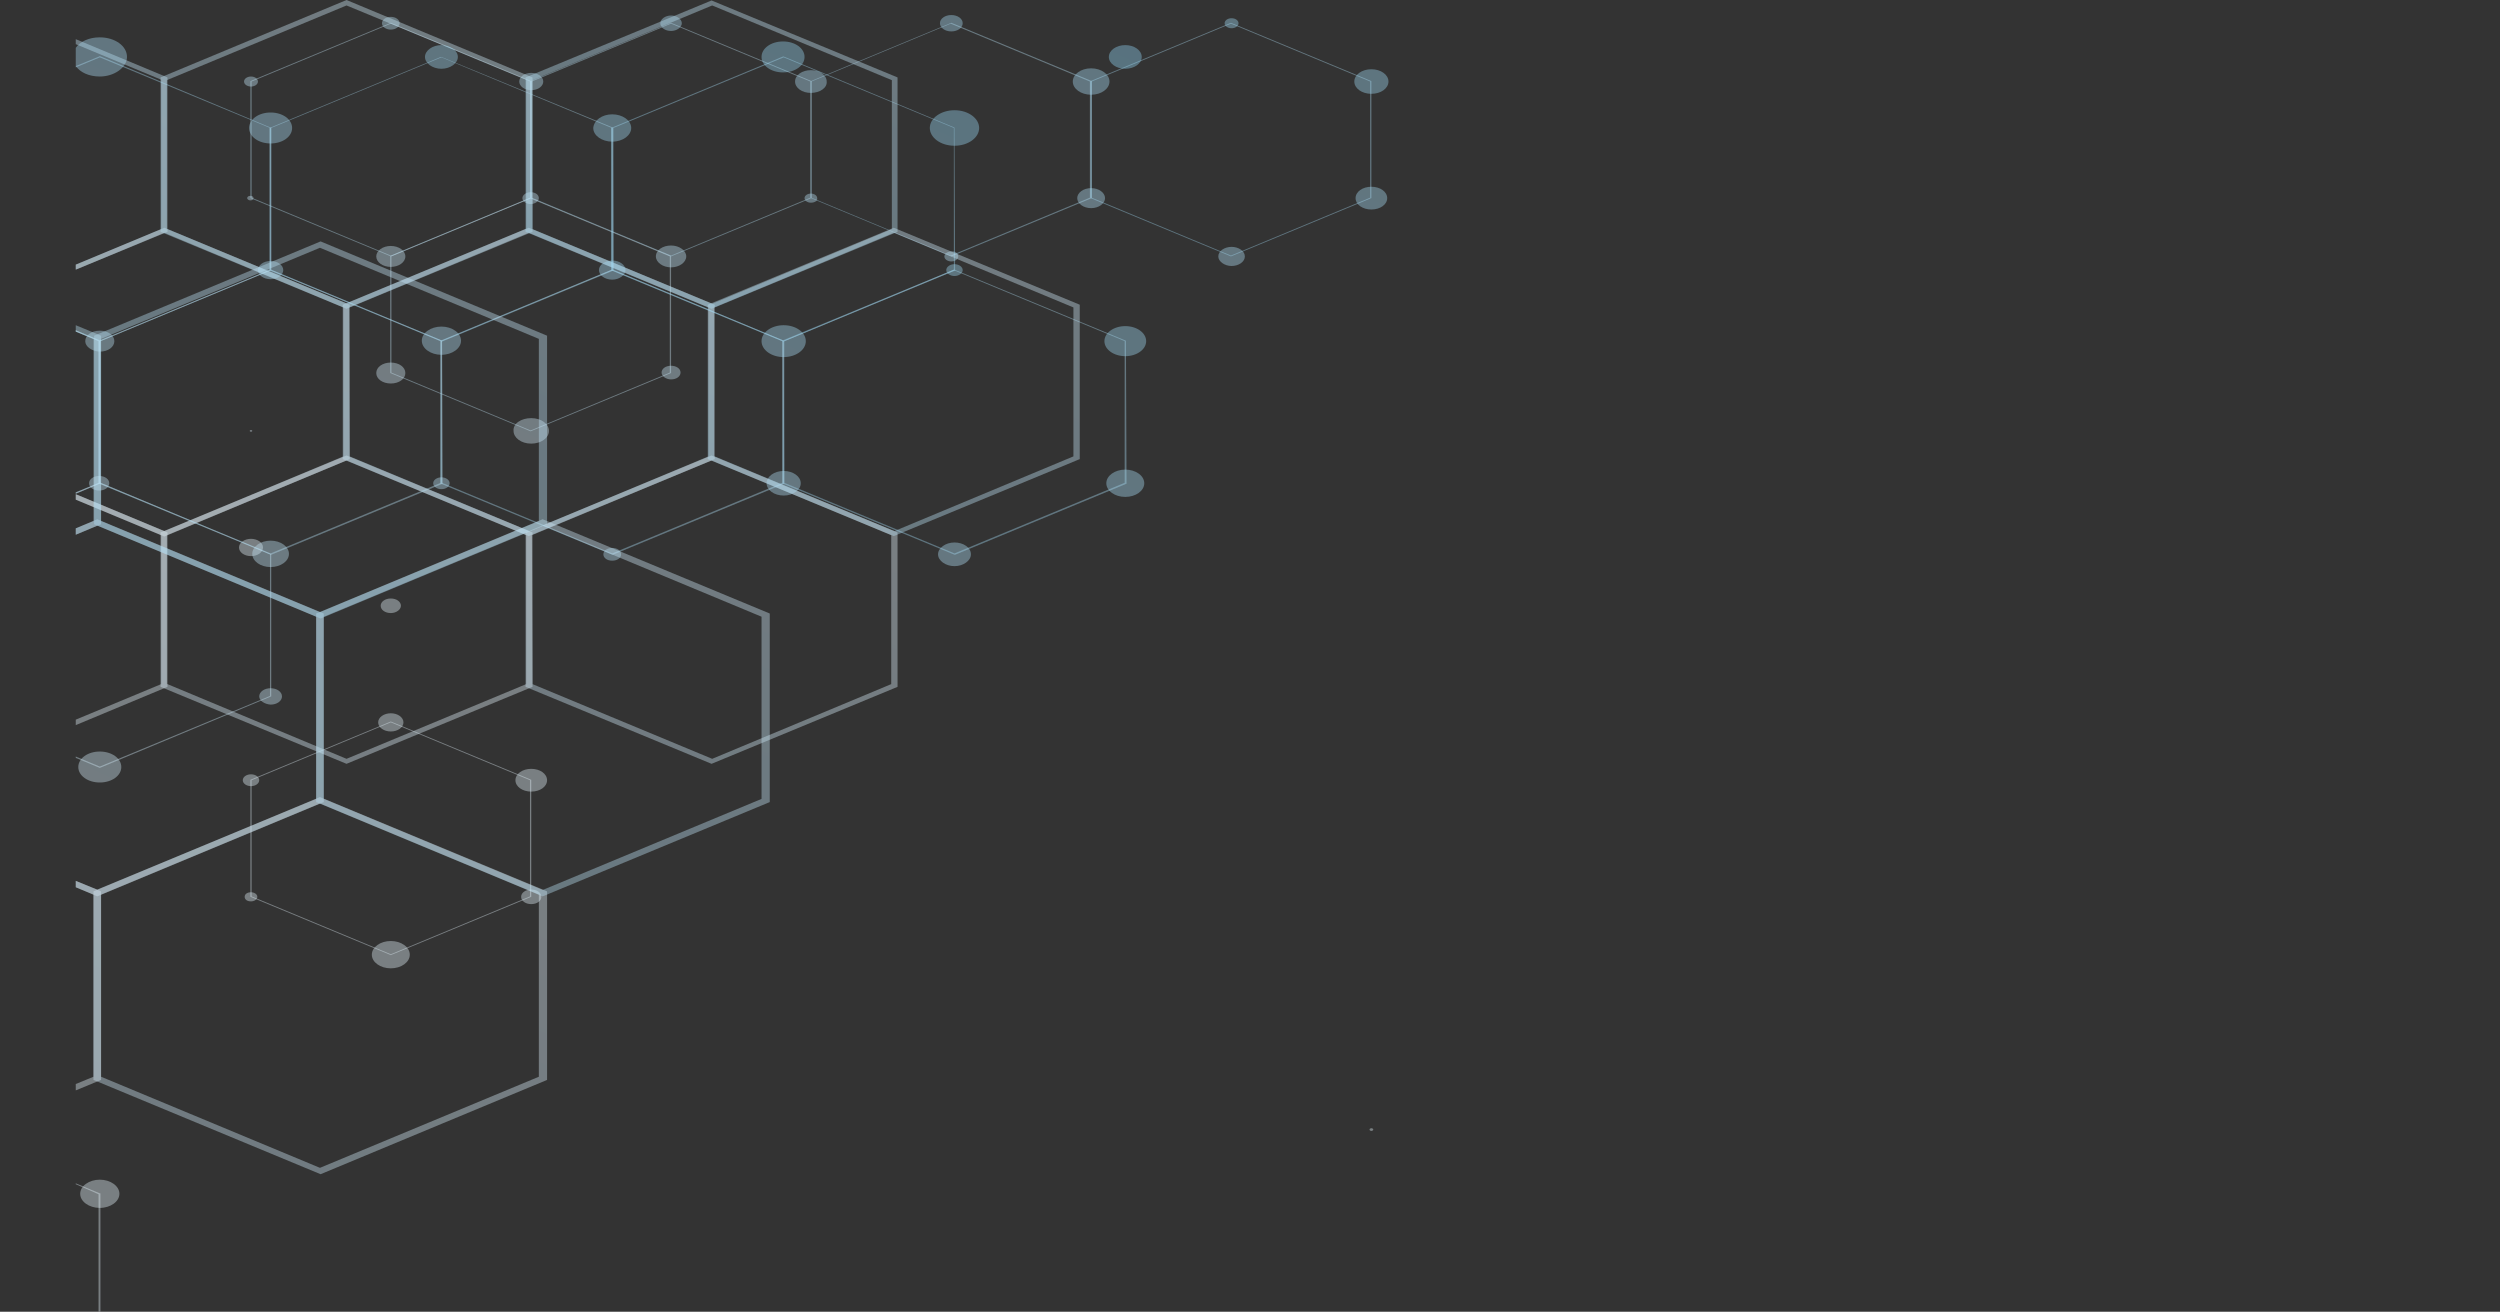 <svg width="1437" height="754" viewBox="0 0 1437 754" fill="none" xmlns="http://www.w3.org/2000/svg">
<rect x="0" y="0" width="1437" height="754" fill="#333333" stroke="none"/>
<g clip-path="url(#clip0_1_1876)">
<g opacity="0.4">
<path d="M305.364 448.211V515.495L224.636 549.006L143.909 515.495V448.211L224.636 414.7L305.364 448.211ZM144.636 515.234L224.636 548.483L304.636 515.234V448.473L224.636 415.224L144.636 448.473V515.234Z" fill="url(#paint0_linear_1_1876)"/>
</g>
<g opacity="0.4">
<path d="M385.727 147.135V214.419L305 247.93L224.272 214.419V147.135L305 113.624L385.727 147.135ZM225 214.157L305 247.407L385 214.157V147.397L305 114.148L225 147.397V214.157Z" fill="url(#paint1_linear_1_1876)"/>
</g>
<g opacity="0.4">
<path d="M305.364 46.601V113.885L224.636 147.396L143.909 113.885V46.601L224.636 13.09L305.364 46.601ZM144.636 113.623L224.636 146.872L304.636 113.623V46.863L224.636 13.614L144.636 46.863V113.623Z" fill="url(#paint2_linear_1_1876)"/>
</g>
<g opacity="0.4">
<path d="M466.455 46.601V113.885L385.727 147.396L305 113.885V46.601L385.727 13.09L466.455 46.601ZM305.727 113.623L385.727 146.872L465.727 113.623V46.863L385.727 13.614L305.727 46.863V113.623Z" fill="url(#paint3_linear_1_1876)"/>
</g>
<g opacity="0.4">
<path d="M627.545 46.601V113.885L546.818 147.396L466.091 113.885V46.601L546.818 13.09L627.545 46.601ZM466.454 113.623L546.454 146.872L626.454 113.623V46.863L546.454 13.614L466.454 46.863V113.623Z" fill="url(#paint4_linear_1_1876)"/>
</g>
<g opacity="0.4">
<path d="M788.273 46.601V113.885L707.546 147.396L626.818 113.885V46.601L707.546 13.09L788.273 46.601ZM627.546 113.623L707.546 146.872L787.546 113.623V46.863L707.546 13.614L627.546 46.863V113.623Z" fill="url(#paint5_linear_1_1876)"/>
</g>
<g opacity="0.4">
<path d="M43.546 416.794V413.652L92.637 393.232V307.621L43.546 287.2V284.059L96.273 306.05V394.802L43.546 416.794Z" fill="url(#paint6_linear_1_1876)"/>
</g>
<g opacity="0.4">
<path d="M306.091 306.051V394.803L199.182 439.048L92.272 394.803V306.051L199.182 261.806L306.091 306.051ZM96.272 393.232L199.182 436.168L302.454 393.232V307.622L199.182 264.686L95.909 307.622V393.232H96.272Z" fill="url(#paint7_linear_1_1876)"/>
</g>
<g opacity="0.4">
<path d="M515.909 306.051V394.803L409 439.048L302.091 394.803V306.051L409 261.806L515.909 306.051ZM306.091 393.232L409.364 436.168L512.273 393.232V307.622L409 264.686L305.727 307.622L306.091 393.232Z" fill="url(#paint8_linear_1_1876)"/>
</g>
<g opacity="0.4">
<path d="M94.455 308.407L43.546 287.2V284.059L94.455 305.265L197.364 262.329V176.718L94.455 133.782L43.546 154.988V152.109L94.455 130.902L201 175.147V263.9L94.455 308.407Z" fill="url(#paint9_linear_1_1876)"/>
</g>
<g opacity="0.4">
<path d="M410.818 175.147V263.9L303.909 308.145L197 263.9V175.147L303.909 130.902L410.818 175.147ZM201 262.329L304.273 305.265L407.182 262.329V176.718L303.909 133.782L200.636 176.718L201 262.329Z" fill="url(#paint10_linear_1_1876)"/>
</g>
<g opacity="0.4">
<path d="M620.637 175.147V263.9L513.727 308.145L406.818 263.9V175.147L513.727 130.902L620.637 175.147ZM410.818 262.329L514.091 305.265L617 262.329V176.718L513.727 133.782L410.455 176.718V262.329H410.818Z" fill="url(#paint11_linear_1_1876)"/>
</g>
<g opacity="0.4">
<path d="M43.546 154.989V152.109L92.637 131.689V45.816L43.546 25.395V22.516L96.273 44.507V133.259L43.546 154.989Z" fill="url(#paint12_linear_1_1876)"/>
</g>
<g opacity="0.4">
<path d="M306.091 44.507V133.259L199.182 177.504L92.272 133.259V44.507L199.182 0L306.091 44.507ZM96.272 131.688L199.182 174.363L302.454 131.426V45.816L199.182 3.142L95.909 46.078V131.688H96.272Z" fill="url(#paint13_linear_1_1876)"/>
</g>
<g opacity="0.4">
<path d="M515.909 44.507V133.259L409 177.504L302.091 133.259V44.507L409 0.262L515.909 44.507ZM306.091 131.688L409.364 174.624L512.636 131.688V46.078L409.364 3.142L306.091 46.078V131.688Z" fill="url(#paint14_linear_1_1876)"/>
</g>
<path opacity="0.4" d="M305.364 511.307C308.637 511.307 311.182 513.139 311.182 515.496C311.182 517.852 308.637 519.684 305.364 519.684C302.091 519.684 299.546 517.852 299.546 515.496C299.546 513.139 302.091 511.307 305.364 511.307Z" fill="url(#paint15_linear_1_1876)"/>
<path opacity="0.4" d="M788.273 648.492C788.636 648.492 789.363 648.754 789.363 649.278C789.363 649.539 789 650.063 788.273 650.063C787.909 650.063 787.182 649.801 787.182 649.278C787.182 648.754 787.909 648.492 788.273 648.492Z" fill="url(#paint16_linear_1_1876)"/>
<path opacity="0.4" d="M224.636 420.46C220.636 420.46 217.363 418.103 217.363 415.223C217.363 412.344 220.636 409.987 224.636 409.987C228.636 409.987 231.909 412.344 231.909 415.223C231.909 418.103 228.636 420.46 224.636 420.46Z" fill="url(#paint17_linear_1_1876)"/>
<path opacity="0.4" d="M144.273 451.876C146.884 451.876 149 450.353 149 448.473C149 446.593 146.884 445.069 144.273 445.069C141.662 445.069 139.546 446.593 139.546 448.473C139.546 450.353 141.662 451.876 144.273 451.876Z" fill="url(#paint18_linear_1_1876)"/>
<path opacity="0.4" d="M144.273 512.877C146.091 512.877 147.909 513.924 147.909 515.495C147.909 516.804 146.455 518.113 144.273 518.113C142.091 518.113 140.637 517.066 140.637 515.495C140.637 513.924 142.091 512.877 144.273 512.877Z" fill="url(#paint19_linear_1_1876)"/>
<path opacity="0.4" d="M224.637 556.599C230.662 556.599 235.546 553.083 235.546 548.745C235.546 544.407 230.662 540.891 224.637 540.891C218.612 540.891 213.728 544.407 213.728 548.745C213.728 553.083 218.612 556.599 224.637 556.599Z" fill="url(#paint20_linear_1_1876)"/>
<path opacity="0.4" d="M305.363 441.928C310.454 441.928 314.454 444.808 314.454 448.473C314.454 452.138 310.454 455.018 305.363 455.018C300.272 455.018 296.272 452.138 296.272 448.473C296.272 444.808 300.272 441.928 305.363 441.928Z" fill="url(#paint21_linear_1_1876)"/>
<path opacity="0.4" d="M224.636 220.441C219.909 220.441 216.272 217.822 216.272 214.419C216.272 211.016 219.909 208.397 224.636 208.397C229.363 208.397 233 211.016 233 214.419C233 217.822 229.363 220.441 224.636 220.441Z" fill="url(#paint22_linear_1_1876)"/>
<path opacity="0.4" d="M144.273 248.192C144.674 248.192 144.999 247.957 144.999 247.668C144.999 247.379 144.674 247.145 144.273 247.145C143.871 247.145 143.546 247.379 143.546 247.668C143.546 247.957 143.871 248.192 144.273 248.192Z" fill="url(#paint23_linear_1_1876)"/>
<path opacity="0.4" d="M144.272 319.664C148.088 319.664 151.181 317.437 151.181 314.69C151.181 311.943 148.088 309.716 144.272 309.716C140.457 309.716 137.363 311.943 137.363 314.69C137.363 317.437 140.457 319.664 144.272 319.664Z" fill="url(#paint24_linear_1_1876)"/>
<path opacity="0.4" d="M224.637 352.391C221.364 352.391 218.818 350.558 218.818 348.202C218.818 345.845 221.364 344.013 224.637 344.013C227.909 344.013 230.455 345.845 230.455 348.202C230.455 350.296 227.909 352.391 224.637 352.391Z" fill="url(#paint25_linear_1_1876)"/>
<path opacity="0.4" d="M380.272 214.157C380.272 212.062 382.454 210.229 385.727 210.229C388.636 210.229 391.182 211.8 391.182 214.157C391.182 216.251 389 218.084 385.727 218.084C382.818 218.084 380.272 216.251 380.272 214.157Z" fill="url(#paint26_linear_1_1876)"/>
<path opacity="0.4" d="M305.364 240.338C311.182 240.338 315.545 243.741 315.545 247.668C315.545 251.857 310.818 254.999 305.364 254.999C299.545 254.999 295.182 251.596 295.182 247.668C294.818 243.48 299.545 240.338 305.364 240.338Z" fill="url(#paint27_linear_1_1876)"/>
<path opacity="0.4" d="M385.727 141.113C390.455 141.113 394.455 143.993 394.455 147.397C394.455 150.8 390.455 153.68 385.727 153.68C381 153.68 377 150.8 377 147.397C377 143.731 381 141.113 385.727 141.113Z" fill="url(#paint28_linear_1_1876)"/>
<path opacity="0.4" d="M550.818 147.397C550.818 148.967 549 150.276 546.818 150.276C544.637 150.276 542.818 148.967 542.818 147.397C542.818 145.826 544.637 144.517 546.818 144.517C549 144.255 550.818 145.564 550.818 147.397Z" fill="url(#paint29_linear_1_1876)"/>
<path opacity="0.4" d="M627.182 108.126C631.545 108.126 635.182 110.744 635.182 113.886C635.182 117.027 631.545 119.645 627.182 119.645C622.818 119.645 619.182 117.027 619.182 113.886C619.182 110.744 622.818 108.126 627.182 108.126Z" fill="url(#paint30_linear_1_1876)"/>
<path opacity="0.4" d="M715.545 147.396C715.545 150.538 711.909 152.894 707.909 152.894C703.909 152.894 700.272 150.276 700.272 147.396C700.272 144.255 703.909 141.898 707.909 141.898C711.909 141.898 715.545 144.255 715.545 147.396Z" fill="url(#paint31_linear_1_1876)"/>
<path opacity="0.4" d="M788.273 107.34C793.363 107.34 797.363 110.22 797.363 113.885C797.363 117.55 793.363 120.43 788.273 120.43C783.182 120.43 779.182 117.55 779.182 113.885C779.182 110.22 783.182 107.34 788.273 107.34Z" fill="url(#paint32_linear_1_1876)"/>
<path opacity="0.4" d="M224.637 17.017C227.448 17.017 229.728 15.376 229.728 13.352C229.728 11.328 227.448 9.687 224.637 9.687C221.825 9.687 219.546 11.328 219.546 13.352C219.546 15.376 221.825 17.017 224.637 17.017Z" fill="url(#paint33_linear_1_1876)"/>
<path opacity="0.4" d="M144.272 49.743C146.482 49.743 148.272 48.454 148.272 46.863C148.272 45.273 146.482 43.983 144.272 43.983C142.063 43.983 140.272 45.273 140.272 46.863C140.272 48.454 142.063 49.743 144.272 49.743Z" fill="url(#paint34_linear_1_1876)"/>
<path opacity="0.4" d="M142.091 113.885C142.091 113.1 142.818 112.576 143.909 112.576C145 112.576 145.727 113.1 145.727 113.885C145.727 114.671 145 115.194 143.909 115.194C143.182 115.194 142.091 114.671 142.091 113.885Z" fill="url(#paint35_linear_1_1876)"/>
<path opacity="0.4" d="M224.636 153.418C229.255 153.418 233 150.722 233 147.397C233 144.071 229.255 141.375 224.636 141.375C220.017 141.375 216.272 144.071 216.272 147.397C216.272 150.722 220.017 153.418 224.636 153.418Z" fill="url(#paint36_linear_1_1876)"/>
<path opacity="0.4" d="M298.454 46.863C298.454 44.245 301.363 41.889 305.363 41.889C309 41.889 312.272 43.983 312.272 46.863C312.272 49.481 309.363 51.837 305.363 51.837C301.363 51.837 298.454 49.481 298.454 46.863Z" fill="url(#paint37_linear_1_1876)"/>
<path opacity="0.4" d="M309.727 113.886C309.727 115.719 307.545 117.289 305 117.289C302.454 117.289 300.272 115.719 300.272 113.886C300.272 112.053 302.454 110.482 305 110.482C307.909 110.482 309.727 112.053 309.727 113.886Z" fill="url(#paint38_linear_1_1876)"/>
<path opacity="0.4" d="M466.09 116.504C463.909 116.504 462.454 115.195 462.454 113.886C462.454 112.315 464.272 111.268 466.09 111.268C468.272 111.268 469.727 112.577 469.727 113.886C470.09 115.456 468.272 116.504 466.09 116.504Z" fill="url(#paint39_linear_1_1876)"/>
<path opacity="0.4" d="M540.272 13.352C540.272 10.734 543.182 8.64 546.818 8.64C550.454 8.64 553.363 10.734 553.363 13.352C553.363 15.97 550.454 18.065 546.818 18.065C543.182 18.065 540.272 15.97 540.272 13.352Z" fill="url(#paint40_linear_1_1876)"/>
<path opacity="0.4" d="M466.091 53.409C461 53.409 457 50.529 457 46.864C457 43.198 461 40.318 466.091 40.318C471.182 40.318 475.182 43.198 475.182 46.864C475.545 50.529 471.182 53.409 466.091 53.409Z" fill="url(#paint41_linear_1_1876)"/>
<path opacity="0.4" d="M788.272 39.795C793.727 39.795 798.09 42.937 798.09 46.864C798.09 50.791 793.727 53.932 788.272 53.932C782.818 53.932 778.454 50.791 778.454 46.864C778.454 42.937 782.818 39.795 788.272 39.795Z" fill="url(#paint42_linear_1_1876)"/>
<path opacity="0.4" d="M379.546 13.352C379.546 10.996 382.455 8.901 385.728 8.901C389 8.901 391.91 10.996 391.91 13.352C391.91 15.708 389 17.803 385.728 17.803C382.455 17.803 379.546 15.97 379.546 13.352Z" fill="url(#paint43_linear_1_1876)"/>
<path opacity="0.4" d="M627.182 54.455C633.006 54.455 637.728 51.056 637.728 46.863C637.728 42.67 633.006 39.27 627.182 39.27C621.358 39.27 616.637 42.67 616.637 46.863C616.637 51.056 621.358 54.455 627.182 54.455Z" fill="url(#paint44_linear_1_1876)"/>
<path opacity="0.4" d="M707.909 16.232C710.118 16.232 711.909 14.943 711.909 13.352C711.909 11.762 710.118 10.473 707.909 10.473C705.7 10.473 703.909 11.762 703.909 13.352C703.909 14.943 705.7 16.232 707.909 16.232Z" fill="url(#paint45_linear_1_1876)"/>
<g opacity="0.4">
<path d="M56.637 757.142V686.454L43.546 680.695V680.171L57.364 685.931H57.728V757.142H56.637Z" fill="url(#paint46_linear_1_1876)"/>
</g>
<g opacity="0.4">
<path d="M57.364 441.404L43.546 435.644V434.859L57.364 440.619L155.182 400.039V318.617L57.364 278.037L43.546 283.797V283.012L57 277.514L57.364 277.252L155.546 318.355H155.91V400.301L57.364 441.404Z" fill="url(#paint47_linear_1_1876)"/>
</g>
<g opacity="0.4">
<path d="M43.546 283.797V283.011L56.637 277.513V196.092L43.546 190.594V189.809L57.364 195.83H57.728V277.775L43.546 283.797Z" fill="url(#paint48_linear_1_1876)"/>
</g>
<g opacity="0.4">
<path d="M254.091 195.831L254.455 278.038L155.909 318.88H155.546L57 278.038H56.637V196.093L155.182 154.989H155.546L254.091 195.831ZM57.728 277.514L155.546 318.094L253.364 277.514V196.093L155.546 155.513L57.728 196.093V277.514Z" fill="url(#paint49_linear_1_1876)"/>
</g>
<g opacity="0.4">
<path d="M450.455 195.831L450.818 278.038L352.273 318.88H351.909L253.364 278.038H253V196.093L351.909 154.989H352.273L450.455 195.831ZM254.091 277.514L351.909 318.094L449.727 277.514V196.093L351.909 155.513L254.091 196.093V277.514Z" fill="url(#paint50_linear_1_1876)"/>
</g>
<g opacity="0.4">
<path d="M647.182 195.831L647.546 278.038L549 318.88H548.637L450.091 278.038H449.728V196.093L548.273 154.989H548.637L647.182 195.831ZM450.818 277.514L548.637 318.094L646.455 277.514V196.093L548.637 155.513L450.818 196.093V277.514Z" fill="url(#paint51_linear_1_1876)"/>
</g>
<g opacity="0.4">
<path d="M57.364 196.354L43.546 190.595V189.809L57.364 195.569L155.182 154.989V73.567L57.364 32.988L43.546 38.747V37.962L57 32.464L57.364 32.202L155.546 73.306H155.91V155.251L57.364 196.354Z" fill="url(#paint52_linear_1_1876)"/>
</g>
<g opacity="0.4">
<path d="M352.273 73.305L352.637 155.512L254.091 196.354H253.727L155.182 155.512H154.818V73.567L253.364 32.726H253.727L352.273 73.305ZM155.909 154.989L253.727 195.569L351.546 154.989V73.567L253.727 32.987L155.909 73.567V154.989Z" fill="url(#paint53_linear_1_1876)"/>
</g>
<g opacity="0.4">
<path d="M548.636 73.305L549 155.512L450.454 196.354H450.091L351.545 155.512H351.182V73.567L450.091 32.464H450.454L548.636 73.305ZM352.273 154.989L450.091 195.569L548.273 154.989V73.567L450.454 32.987L352.636 73.567V154.989H352.273Z" fill="url(#paint54_linear_1_1876)"/>
</g>
<g opacity="0.4">
<path d="M43.546 626.763V623.097L53.728 618.908V514.186L43.546 509.997V506.332L58.091 512.354V620.741L43.546 626.763Z" fill="url(#paint55_linear_1_1876)"/>
</g>
<g opacity="0.4">
<path d="M314.455 512.354V620.741L184.273 674.935L53.727 620.741V512.354L183.909 458.16L314.455 512.354ZM58.091 618.909L183.909 671.27L309.728 618.909V514.187L183.909 461.825L58.091 514.187V618.909Z" fill="url(#paint56_linear_1_1876)"/>
</g>
<g opacity="0.4">
<path d="M55.91 515.233L43.546 509.997V506.332L55.91 511.306L181.728 459.207V354.484L55.91 302.123L43.546 307.359V303.694L55.91 298.458L186.091 352.652V461.039L55.91 515.233Z" fill="url(#paint57_linear_1_1876)"/>
</g>
<g opacity="0.4">
<path d="M442.455 352.652V461.039L311.909 515.233L181.728 461.039V352.652L311.909 298.458L442.455 352.652ZM186.091 459.207L311.909 511.568L437.728 459.207V354.484L311.909 302.123L186.091 354.484V459.207Z" fill="url(#paint58_linear_1_1876)"/>
</g>
<g opacity="0.4">
<path d="M43.546 307.359V303.694L53.728 299.505V194.783L43.546 190.594V186.929L58.091 192.95V301.338L43.546 307.359Z" fill="url(#paint59_linear_1_1876)"/>
</g>
<g opacity="0.4">
<path d="M314.454 192.951V301.338L184.273 355.532L54.091 301.338V192.951L184.273 138.757L314.454 192.951ZM58.091 299.505L183.909 351.867L309.727 299.505V194.783L183.909 142.422L58.091 194.783V299.505Z" fill="url(#paint60_linear_1_1876)"/>
</g>
<path opacity="0.4" d="M57.364 678.076C63.545 678.076 68.636 681.741 68.636 686.192C68.636 690.643 63.545 694.308 57.364 694.308C51.182 694.308 46.091 690.643 46.091 686.192C46.091 681.741 51.182 678.076 57.364 678.076Z" fill="url(#paint61_linear_1_1876)"/>
<path opacity="0.4" d="M149 400.3C149 397.682 151.909 395.588 155.545 395.588C159.182 395.588 162.091 397.682 162.091 400.3C162.091 402.918 159.182 405.013 155.545 405.013C151.909 404.751 149 402.657 149 400.3Z" fill="url(#paint62_linear_1_1876)"/>
<path opacity="0.4" d="M57.364 431.979C64.273 431.979 69.727 435.907 69.727 440.881C69.727 445.855 64.273 449.782 57.364 449.782C50.455 449.782 45 445.855 45 440.881C45 435.907 50.455 431.979 57.364 431.979Z" fill="url(#paint63_linear_1_1876)"/>
<path opacity="0.4" d="M155.545 310.764C161.364 310.764 166.091 314.167 166.091 318.356C166.091 322.545 161.364 325.948 155.545 325.948C149.727 325.948 145 322.545 145 318.356C145 314.167 149.727 310.764 155.545 310.764Z" fill="url(#paint64_linear_1_1876)"/>
<path opacity="0.4" d="M357 318.617C357 320.712 354.818 322.283 351.909 322.283C349 322.283 346.818 320.712 346.818 318.617C346.818 316.523 349 314.952 351.909 314.952C354.818 314.952 357 316.523 357 318.617Z" fill="url(#paint65_linear_1_1876)"/>
<path opacity="0.4" d="M450.455 284.845C455.877 284.845 460.273 281.68 460.273 277.776C460.273 273.872 455.877 270.707 450.455 270.707C445.032 270.707 440.637 273.872 440.637 277.776C440.637 281.68 445.032 284.845 450.455 284.845Z" fill="url(#paint66_linear_1_1876)"/>
<path opacity="0.4" d="M558.091 318.617C558.091 322.283 553.727 325.424 548.636 325.424C543.545 325.424 539.182 322.283 539.182 318.617C539.182 314.952 543.545 311.811 548.636 311.811C553.727 311.811 558.091 314.69 558.091 318.617Z" fill="url(#paint67_linear_1_1876)"/>
<path opacity="0.4" d="M646.818 285.63C652.843 285.63 657.727 282.114 657.727 277.776C657.727 273.438 652.843 269.922 646.818 269.922C640.793 269.922 635.909 273.438 635.909 277.776C635.909 282.114 640.793 285.63 646.818 285.63Z" fill="url(#paint68_linear_1_1876)"/>
<path opacity="0.4" d="M49 196.093C49 192.689 52.636 190.071 57.364 190.071C62.091 190.071 65.727 192.689 65.727 196.093C65.727 199.496 62.091 202.114 57.364 202.114C52.636 201.853 49 199.234 49 196.093Z" fill="url(#paint69_linear_1_1876)"/>
<path opacity="0.4" d="M62.818 277.776C62.818 280.132 60.273 281.965 57 281.965C53.727 281.965 51.182 280.132 51.182 277.776C51.182 275.42 53.727 273.587 57 273.587C60.273 273.587 62.818 275.42 62.818 277.776Z" fill="url(#paint70_linear_1_1876)"/>
<path opacity="0.4" d="M253.727 281.179C256.338 281.179 258.455 279.655 258.455 277.776C258.455 275.896 256.338 274.372 253.727 274.372C251.116 274.372 249 275.896 249 277.776C249 279.655 251.116 281.179 253.727 281.179Z" fill="url(#paint71_linear_1_1876)"/>
<path opacity="0.4" d="M344.272 155.251C344.272 152.109 347.909 149.753 351.909 149.753C356.272 149.753 359.545 152.371 359.545 155.251C359.545 158.131 355.909 160.749 351.909 160.749C347.545 160.749 344.272 158.131 344.272 155.251Z" fill="url(#paint72_linear_1_1876)"/>
<path opacity="0.4" d="M253.727 203.947C247.545 203.947 242.454 200.282 242.454 195.831C242.454 191.38 247.545 187.715 253.727 187.715C259.909 187.715 265 191.38 265 195.831C265 200.282 259.909 203.947 253.727 203.947Z" fill="url(#paint73_linear_1_1876)"/>
<path opacity="0.4" d="M646.818 204.732C653.446 204.732 658.818 200.864 658.818 196.093C658.818 191.321 653.446 187.453 646.818 187.453C640.191 187.453 634.818 191.321 634.818 196.093C634.818 200.864 640.191 204.732 646.818 204.732Z" fill="url(#paint74_linear_1_1876)"/>
<path opacity="0.4" d="M155.545 160.487C159.562 160.487 162.818 158.143 162.818 155.251C162.818 152.359 159.562 150.015 155.545 150.015C151.529 150.015 148.272 152.359 148.272 155.251C148.272 158.143 151.529 160.487 155.545 160.487Z" fill="url(#paint75_linear_1_1876)"/>
<path opacity="0.4" d="M155.545 64.666C162.454 64.666 167.909 68.593 167.909 73.567C167.909 78.542 162.454 82.469 155.545 82.469C148.636 82.469 143.182 78.542 143.182 73.567C143.182 68.593 148.636 64.666 155.545 64.666Z" fill="url(#paint76_linear_1_1876)"/>
<path opacity="0.4" d="M450.455 205.255C457.484 205.255 463.182 201.153 463.182 196.092C463.182 191.031 457.484 186.929 450.455 186.929C443.426 186.929 437.728 191.031 437.728 196.092C437.728 201.153 443.426 205.255 450.455 205.255Z" fill="url(#paint77_linear_1_1876)"/>
<path opacity="0.4" d="M543.909 155.251C543.909 153.418 546.091 151.848 548.636 151.848C551.182 151.848 553.364 153.418 553.364 155.251C553.364 157.084 551.182 158.655 548.636 158.655C546.091 158.655 543.909 157.084 543.909 155.251Z" fill="url(#paint78_linear_1_1876)"/>
<path opacity="0.4" d="M646.818 39.533C652.039 39.533 656.272 36.485 656.272 32.726C656.272 28.966 652.039 25.919 646.818 25.919C641.596 25.919 637.363 28.966 637.363 32.726C637.363 36.485 641.596 39.533 646.818 39.533Z" fill="url(#paint79_linear_1_1876)"/>
<path opacity="0.4" d="M548.637 83.778C540.637 83.778 534.455 79.066 534.455 73.568C534.455 67.808 541.001 63.357 548.637 63.357C556.637 63.357 562.819 68.07 562.819 73.568C562.819 79.066 556.637 83.778 548.637 83.778Z" fill="url(#paint80_linear_1_1876)"/>
<path opacity="0.4" d="M57.364 43.983C51.182 43.983 46.091 41.627 43.546 37.962V27.489C46.091 23.824 51.182 21.468 57.364 21.468C66.091 21.468 73 26.442 73 32.725C73 38.747 65.728 43.983 57.364 43.983Z" fill="url(#paint81_linear_1_1876)"/>
<path opacity="0.4" d="M253.727 39.533C248.636 39.533 244.272 36.391 244.272 32.726C244.272 29.061 248.636 25.919 253.727 25.919C258.818 25.919 263.182 29.061 263.182 32.726C263.182 36.391 258.818 39.533 253.727 39.533Z" fill="url(#paint82_linear_1_1876)"/>
<path opacity="0.4" d="M351.909 65.713C357.727 65.713 362.818 69.116 362.818 73.567C362.818 77.756 358.091 81.421 351.909 81.421C346.091 81.421 341 78.018 341 73.567C341.364 69.116 346.091 65.713 351.909 65.713Z" fill="url(#paint83_linear_1_1876)"/>
<path opacity="0.4" d="M462.455 32.726C462.455 37.7 457 41.627 450.091 41.627C443.182 41.627 437.728 37.7 437.728 32.726C437.728 27.751 443.182 23.824 450.091 23.824C457 23.824 462.455 27.751 462.455 32.726Z" fill="url(#paint84_linear_1_1876)"/>
</g>
<defs>
<linearGradient id="paint0_linear_1_1876" x1="-682.898" y1="1490.69" x2="-185.97" y2="425.007" gradientUnits="userSpaceOnUse">
<stop stop-color="#52BBE8"/>
<stop offset="0.196" stop-color="#69C3EB"/>
<stop offset="0.604" stop-color="#A3D8F1"/>
<stop offset="1" stop-color="#E1EFF8"/>
</linearGradient>
<linearGradient id="paint1_linear_1_1876" x1="-387.981" y1="951.112" x2="108.947" y2="-114.573" gradientUnits="userSpaceOnUse">
<stop stop-color="#52BBE8"/>
<stop offset="0.196" stop-color="#69C3EB"/>
<stop offset="0.604" stop-color="#A3D8F1"/>
<stop offset="1" stop-color="#E1EFF8"/>
</linearGradient>
<linearGradient id="paint2_linear_1_1876" x1="-428.382" y1="806.154" x2="68.547" y2="-259.532" gradientUnits="userSpaceOnUse">
<stop stop-color="#52BBE8"/>
<stop offset="0.196" stop-color="#69C3EB"/>
<stop offset="0.604" stop-color="#A3D8F1"/>
<stop offset="1" stop-color="#E1EFF8"/>
</linearGradient>
<linearGradient id="paint3_linear_1_1876" x1="-219.686" y1="753.235" x2="277.243" y2="-312.45" gradientUnits="userSpaceOnUse">
<stop stop-color="#52BBE8"/>
<stop offset="0.196" stop-color="#69C3EB"/>
<stop offset="0.604" stop-color="#A3D8F1"/>
<stop offset="1" stop-color="#E1EFF8"/>
</linearGradient>
<linearGradient id="paint4_linear_1_1876" x1="-10.99" y1="700.317" x2="485.939" y2="-365.369" gradientUnits="userSpaceOnUse">
<stop stop-color="#52BBE8"/>
<stop offset="0.196" stop-color="#69C3EB"/>
<stop offset="0.604" stop-color="#A3D8F1"/>
<stop offset="1" stop-color="#E1EFF8"/>
</linearGradient>
<linearGradient id="paint5_linear_1_1876" x1="197.234" y1="647.518" x2="694.163" y2="-418.168" gradientUnits="userSpaceOnUse">
<stop stop-color="#52BBE8"/>
<stop offset="0.196" stop-color="#69C3EB"/>
<stop offset="0.604" stop-color="#A3D8F1"/>
<stop offset="1" stop-color="#E1EFF8"/>
</linearGradient>
<linearGradient id="paint6_linear_1_1876" x1="932.91" y1="-619.903" x2="435.982" y2="445.782" gradientUnits="userSpaceOnUse">
<stop stop-color="#52BBE8"/>
<stop offset="0.196" stop-color="#69C3EB"/>
<stop offset="0.604" stop-color="#A3D8F1"/>
<stop offset="1" stop-color="#E1EFF8"/>
</linearGradient>
<linearGradient id="paint7_linear_1_1876" x1="-632.586" y1="1275.04" x2="-135.658" y2="209.355" gradientUnits="userSpaceOnUse">
<stop stop-color="#52BBE8"/>
<stop offset="0.196" stop-color="#69C3EB"/>
<stop offset="0.604" stop-color="#A3D8F1"/>
<stop offset="1" stop-color="#E1EFF8"/>
</linearGradient>
<linearGradient id="paint8_linear_1_1876" x1="-360.763" y1="1206.11" x2="136.166" y2="140.429" gradientUnits="userSpaceOnUse">
<stop stop-color="#52BBE8"/>
<stop offset="0.196" stop-color="#69C3EB"/>
<stop offset="0.604" stop-color="#A3D8F1"/>
<stop offset="1" stop-color="#E1EFF8"/>
</linearGradient>
<linearGradient id="paint9_linear_1_1876" x1="886.508" y1="-641.538" x2="389.579" y2="424.147" gradientUnits="userSpaceOnUse">
<stop stop-color="#52BBE8"/>
<stop offset="0.196" stop-color="#69C3EB"/>
<stop offset="0.604" stop-color="#A3D8F1"/>
<stop offset="1" stop-color="#E1EFF8"/>
</linearGradient>
<linearGradient id="paint10_linear_1_1876" x1="-413.95" y1="1017.51" x2="82.978" y2="-48.171" gradientUnits="userSpaceOnUse">
<stop stop-color="#52BBE8"/>
<stop offset="0.196" stop-color="#69C3EB"/>
<stop offset="0.604" stop-color="#A3D8F1"/>
<stop offset="1" stop-color="#E1EFF8"/>
</linearGradient>
<linearGradient id="paint11_linear_1_1876" x1="-142.127" y1="948.588" x2="354.801" y2="-117.096" gradientUnits="userSpaceOnUse">
<stop stop-color="#52BBE8"/>
<stop offset="0.196" stop-color="#69C3EB"/>
<stop offset="0.604" stop-color="#A3D8F1"/>
<stop offset="1" stop-color="#E1EFF8"/>
</linearGradient>
<linearGradient id="paint12_linear_1_1876" x1="767.156" y1="-697.189" x2="270.229" y2="368.493" gradientUnits="userSpaceOnUse">
<stop stop-color="#52BBE8"/>
<stop offset="0.196" stop-color="#69C3EB"/>
<stop offset="0.604" stop-color="#A3D8F1"/>
<stop offset="1" stop-color="#E1EFF8"/>
</linearGradient>
<linearGradient id="paint13_linear_1_1876" x1="-466.835" y1="829.243" x2="30.094" y2="-236.443" gradientUnits="userSpaceOnUse">
<stop stop-color="#52BBE8"/>
<stop offset="0.196" stop-color="#69C3EB"/>
<stop offset="0.604" stop-color="#A3D8F1"/>
<stop offset="1" stop-color="#E1EFF8"/>
</linearGradient>
<linearGradient id="paint14_linear_1_1876" x1="-195.011" y1="760.317" x2="301.918" y2="-305.369" gradientUnits="userSpaceOnUse">
<stop stop-color="#52BBE8"/>
<stop offset="0.196" stop-color="#69C3EB"/>
<stop offset="0.604" stop-color="#A3D8F1"/>
<stop offset="1" stop-color="#E1EFF8"/>
</linearGradient>
<linearGradient id="paint15_linear_1_1876" x1="1210.35" y1="-490.511" x2="713.433" y2="575.161" gradientUnits="userSpaceOnUse">
<stop stop-color="#52BBE8"/>
<stop offset="0.196" stop-color="#69C3EB"/>
<stop offset="0.604" stop-color="#A3D8F1"/>
<stop offset="1" stop-color="#E1EFF8"/>
</linearGradient>
<linearGradient id="paint16_linear_1_1876" x1="1635.33" y1="-292.368" x2="1138.39" y2="773.319" gradientUnits="userSpaceOnUse">
<stop stop-color="#52BBE8"/>
<stop offset="0.196" stop-color="#69C3EB"/>
<stop offset="0.604" stop-color="#A3D8F1"/>
<stop offset="1" stop-color="#E1EFF8"/>
</linearGradient>
<linearGradient id="paint17_linear_1_1876" x1="1089.95" y1="-546.679" x2="593.018" y2="519.01" gradientUnits="userSpaceOnUse">
<stop stop-color="#52BBE8"/>
<stop offset="0.196" stop-color="#69C3EB"/>
<stop offset="0.604" stop-color="#A3D8F1"/>
<stop offset="1" stop-color="#E1EFF8"/>
</linearGradient>
<linearGradient id="paint18_linear_1_1876" x1="1054.4" y1="-563.244" x2="557.469" y2="502.434" gradientUnits="userSpaceOnUse">
<stop stop-color="#52BBE8"/>
<stop offset="0.196" stop-color="#69C3EB"/>
<stop offset="0.604" stop-color="#A3D8F1"/>
<stop offset="1" stop-color="#E1EFF8"/>
</linearGradient>
<linearGradient id="paint19_linear_1_1876" x1="1096.83" y1="-543.448" x2="599.908" y2="522.224" gradientUnits="userSpaceOnUse">
<stop stop-color="#52BBE8"/>
<stop offset="0.196" stop-color="#69C3EB"/>
<stop offset="0.604" stop-color="#A3D8F1"/>
<stop offset="1" stop-color="#E1EFF8"/>
</linearGradient>
<linearGradient id="paint20_linear_1_1876" x1="1174.57" y1="-507.222" x2="677.638" y2="558.466" gradientUnits="userSpaceOnUse">
<stop stop-color="#52BBE8"/>
<stop offset="0.196" stop-color="#69C3EB"/>
<stop offset="0.604" stop-color="#A3D8F1"/>
<stop offset="1" stop-color="#E1EFF8"/>
</linearGradient>
<linearGradient id="paint21_linear_1_1876" x1="1167.9" y1="-510.339" x2="670.963" y2="555.354" gradientUnits="userSpaceOnUse">
<stop stop-color="#52BBE8"/>
<stop offset="0.196" stop-color="#69C3EB"/>
<stop offset="0.604" stop-color="#A3D8F1"/>
<stop offset="1" stop-color="#E1EFF8"/>
</linearGradient>
<linearGradient id="paint22_linear_1_1876" x1="962.694" y1="-606.024" x2="465.761" y2="459.671" gradientUnits="userSpaceOnUse">
<stop stop-color="#52BBE8"/>
<stop offset="0.196" stop-color="#69C3EB"/>
<stop offset="0.604" stop-color="#A3D8F1"/>
<stop offset="1" stop-color="#E1EFF8"/>
</linearGradient>
<linearGradient id="paint23_linear_1_1876" x1="926.602" y1="-622.609" x2="429.436" y2="442.828" gradientUnits="userSpaceOnUse">
<stop stop-color="#52BBE8"/>
<stop offset="0.196" stop-color="#69C3EB"/>
<stop offset="0.604" stop-color="#A3D8F1"/>
<stop offset="1" stop-color="#E1EFF8"/>
</linearGradient>
<linearGradient id="paint24_linear_1_1876" x1="969.62" y1="-602.784" x2="472.692" y2="462.901" gradientUnits="userSpaceOnUse">
<stop stop-color="#52BBE8"/>
<stop offset="0.196" stop-color="#69C3EB"/>
<stop offset="0.604" stop-color="#A3D8F1"/>
<stop offset="1" stop-color="#E1EFF8"/>
</linearGradient>
<linearGradient id="paint25_linear_1_1876" x1="1047.43" y1="-566.499" x2="550.501" y2="499.184" gradientUnits="userSpaceOnUse">
<stop stop-color="#52BBE8"/>
<stop offset="0.196" stop-color="#69C3EB"/>
<stop offset="0.604" stop-color="#A3D8F1"/>
<stop offset="1" stop-color="#E1EFF8"/>
</linearGradient>
<linearGradient id="paint26_linear_1_1876" x1="1076" y1="-553.173" x2="579.078" y2="512.508" gradientUnits="userSpaceOnUse">
<stop stop-color="#52BBE8"/>
<stop offset="0.196" stop-color="#69C3EB"/>
<stop offset="0.604" stop-color="#A3D8F1"/>
<stop offset="1" stop-color="#E1EFF8"/>
</linearGradient>
<linearGradient id="paint27_linear_1_1876" x1="1040.54" y1="-569.709" x2="543.612" y2="495.971" gradientUnits="userSpaceOnUse">
<stop stop-color="#52BBE8"/>
<stop offset="0.196" stop-color="#69C3EB"/>
<stop offset="0.604" stop-color="#A3D8F1"/>
<stop offset="1" stop-color="#E1EFF8"/>
</linearGradient>
<linearGradient id="paint28_linear_1_1876" x1="1033.67" y1="-572.932" x2="536.737" y2="492.769" gradientUnits="userSpaceOnUse">
<stop stop-color="#52BBE8"/>
<stop offset="0.196" stop-color="#69C3EB"/>
<stop offset="0.604" stop-color="#A3D8F1"/>
<stop offset="1" stop-color="#E1EFF8"/>
</linearGradient>
<linearGradient id="paint29_linear_1_1876" x1="1147.18" y1="-519.982" x2="650.254" y2="545.697" gradientUnits="userSpaceOnUse">
<stop stop-color="#52BBE8"/>
<stop offset="0.196" stop-color="#69C3EB"/>
<stop offset="0.604" stop-color="#A3D8F1"/>
<stop offset="1" stop-color="#E1EFF8"/>
</linearGradient>
<linearGradient id="paint30_linear_1_1876" x1="1182.55" y1="-503.481" x2="685.631" y2="562.189" gradientUnits="userSpaceOnUse">
<stop stop-color="#52BBE8"/>
<stop offset="0.196" stop-color="#69C3EB"/>
<stop offset="0.604" stop-color="#A3D8F1"/>
<stop offset="1" stop-color="#E1EFF8"/>
</linearGradient>
<linearGradient id="paint31_linear_1_1876" x1="1260.67" y1="-467.07" x2="763.745" y2="598.621" gradientUnits="userSpaceOnUse">
<stop stop-color="#52BBE8"/>
<stop offset="0.196" stop-color="#69C3EB"/>
<stop offset="0.604" stop-color="#A3D8F1"/>
<stop offset="1" stop-color="#E1EFF8"/>
</linearGradient>
<linearGradient id="paint32_linear_1_1876" x1="1296.05" y1="-450.57" x2="799.119" y2="615.114" gradientUnits="userSpaceOnUse">
<stop stop-color="#52BBE8"/>
<stop offset="0.196" stop-color="#69C3EB"/>
<stop offset="0.604" stop-color="#A3D8F1"/>
<stop offset="1" stop-color="#E1EFF8"/>
</linearGradient>
<linearGradient id="paint33_linear_1_1876" x1="835.273" y1="-665.448" x2="338.336" y2="400.257" gradientUnits="userSpaceOnUse">
<stop stop-color="#52BBE8"/>
<stop offset="0.196" stop-color="#69C3EB"/>
<stop offset="0.604" stop-color="#A3D8F1"/>
<stop offset="1" stop-color="#E1EFF8"/>
</linearGradient>
<linearGradient id="paint34_linear_1_1876" x1="799.893" y1="-681.943" x2="302.956" y2="383.759" gradientUnits="userSpaceOnUse">
<stop stop-color="#52BBE8"/>
<stop offset="0.196" stop-color="#69C3EB"/>
<stop offset="0.604" stop-color="#A3D8F1"/>
<stop offset="1" stop-color="#E1EFF8"/>
</linearGradient>
<linearGradient id="paint35_linear_1_1876" x1="842.112" y1="-662.254" x2="345.177" y2="403.444" gradientUnits="userSpaceOnUse">
<stop stop-color="#52BBE8"/>
<stop offset="0.196" stop-color="#69C3EB"/>
<stop offset="0.604" stop-color="#A3D8F1"/>
<stop offset="1" stop-color="#E1EFF8"/>
</linearGradient>
<linearGradient id="paint36_linear_1_1876" x1="920.212" y1="-625.822" x2="423.284" y2="439.863" gradientUnits="userSpaceOnUse">
<stop stop-color="#52BBE8"/>
<stop offset="0.196" stop-color="#69C3EB"/>
<stop offset="0.604" stop-color="#A3D8F1"/>
<stop offset="1" stop-color="#E1EFF8"/>
</linearGradient>
<linearGradient id="paint37_linear_1_1876" x1="913.367" y1="-629.01" x2="416.441" y2="436.67" gradientUnits="userSpaceOnUse">
<stop stop-color="#52BBE8"/>
<stop offset="0.196" stop-color="#69C3EB"/>
<stop offset="0.604" stop-color="#A3D8F1"/>
<stop offset="1" stop-color="#E1EFF8"/>
</linearGradient>
<linearGradient id="paint38_linear_1_1876" x1="955.587" y1="-609.323" x2="458.66" y2="456.358" gradientUnits="userSpaceOnUse">
<stop stop-color="#52BBE8"/>
<stop offset="0.196" stop-color="#69C3EB"/>
<stop offset="0.604" stop-color="#A3D8F1"/>
<stop offset="1" stop-color="#E1EFF8"/>
</linearGradient>
<linearGradient id="paint39_linear_1_1876" x1="1069.16" y1="-556.364" x2="572.235" y2="509.318" gradientUnits="userSpaceOnUse">
<stop stop-color="#52BBE8"/>
<stop offset="0.196" stop-color="#69C3EB"/>
<stop offset="0.604" stop-color="#A3D8F1"/>
<stop offset="1" stop-color="#E1EFF8"/>
</linearGradient>
<linearGradient id="paint40_linear_1_1876" x1="1062.23" y1="-559.595" x2="565.307" y2="506.086" gradientUnits="userSpaceOnUse">
<stop stop-color="#52BBE8"/>
<stop offset="0.196" stop-color="#69C3EB"/>
<stop offset="0.604" stop-color="#A3D8F1"/>
<stop offset="1" stop-color="#E1EFF8"/>
</linearGradient>
<linearGradient id="paint41_linear_1_1876" x1="1026.66" y1="-576.188" x2="529.729" y2="489.499" gradientUnits="userSpaceOnUse">
<stop stop-color="#52BBE8"/>
<stop offset="0.196" stop-color="#69C3EB"/>
<stop offset="0.604" stop-color="#A3D8F1"/>
<stop offset="1" stop-color="#E1EFF8"/>
</linearGradient>
<linearGradient id="paint42_linear_1_1876" x1="1253.58" y1="-470.38" x2="756.646" y2="595.314" gradientUnits="userSpaceOnUse">
<stop stop-color="#52BBE8"/>
<stop offset="0.196" stop-color="#69C3EB"/>
<stop offset="0.604" stop-color="#A3D8F1"/>
<stop offset="1" stop-color="#E1EFF8"/>
</linearGradient>
<linearGradient id="paint43_linear_1_1876" x1="948.745" y1="-612.511" x2="451.82" y2="453.167" gradientUnits="userSpaceOnUse">
<stop stop-color="#52BBE8"/>
<stop offset="0.196" stop-color="#69C3EB"/>
<stop offset="0.604" stop-color="#A3D8F1"/>
<stop offset="1" stop-color="#E1EFF8"/>
</linearGradient>
<linearGradient id="paint44_linear_1_1876" x1="1140.09" y1="-523.294" x2="643.16" y2="542.389" gradientUnits="userSpaceOnUse">
<stop stop-color="#52BBE8"/>
<stop offset="0.196" stop-color="#69C3EB"/>
<stop offset="0.604" stop-color="#A3D8F1"/>
<stop offset="1" stop-color="#E1EFF8"/>
</linearGradient>
<linearGradient id="paint45_linear_1_1876" x1="1175.72" y1="-506.672" x2="678.797" y2="559.002" gradientUnits="userSpaceOnUse">
<stop stop-color="#52BBE8"/>
<stop offset="0.196" stop-color="#69C3EB"/>
<stop offset="0.604" stop-color="#A3D8F1"/>
<stop offset="1" stop-color="#E1EFF8"/>
</linearGradient>
<linearGradient id="paint46_linear_1_1876" x1="1125.99" y1="-476.731" x2="519.465" y2="823.982" gradientUnits="userSpaceOnUse">
<stop stop-color="#52BBE8"/>
<stop offset="0.196" stop-color="#69C3EB"/>
<stop offset="0.604" stop-color="#A3D8F1"/>
<stop offset="1" stop-color="#E1EFF8"/>
</linearGradient>
<linearGradient id="paint47_linear_1_1876" x1="921.65" y1="-572.013" x2="315.129" y2="728.698" gradientUnits="userSpaceOnUse">
<stop stop-color="#52BBE8"/>
<stop offset="0.196" stop-color="#69C3EB"/>
<stop offset="0.604" stop-color="#A3D8F1"/>
<stop offset="1" stop-color="#E1EFF8"/>
</linearGradient>
<linearGradient id="paint48_linear_1_1876" x1="818.71" y1="-620.017" x2="212.191" y2="680.69" gradientUnits="userSpaceOnUse">
<stop stop-color="#52BBE8"/>
<stop offset="0.196" stop-color="#69C3EB"/>
<stop offset="0.604" stop-color="#A3D8F1"/>
<stop offset="1" stop-color="#E1EFF8"/>
</linearGradient>
<linearGradient id="paint49_linear_1_1876" x1="-583.54" y1="1058.65" x2="22.983" y2="-242.062" gradientUnits="userSpaceOnUse">
<stop stop-color="#52BBE8"/>
<stop offset="0.196" stop-color="#69C3EB"/>
<stop offset="0.604" stop-color="#A3D8F1"/>
<stop offset="1" stop-color="#E1EFF8"/>
</linearGradient>
<linearGradient id="paint50_linear_1_1876" x1="-329.148" y1="994.146" x2="277.374" y2="-306.569" gradientUnits="userSpaceOnUse">
<stop stop-color="#52BBE8"/>
<stop offset="0.196" stop-color="#69C3EB"/>
<stop offset="0.604" stop-color="#A3D8F1"/>
<stop offset="1" stop-color="#E1EFF8"/>
</linearGradient>
<linearGradient id="paint51_linear_1_1876" x1="-74.285" y1="929.52" x2="532.237" y2="-371.193" gradientUnits="userSpaceOnUse">
<stop stop-color="#52BBE8"/>
<stop offset="0.196" stop-color="#69C3EB"/>
<stop offset="0.604" stop-color="#A3D8F1"/>
<stop offset="1" stop-color="#E1EFF8"/>
</linearGradient>
<linearGradient id="paint52_linear_1_1876" x1="766.351" y1="-644.429" x2="159.83" y2="656.283" gradientUnits="userSpaceOnUse">
<stop stop-color="#52BBE8"/>
<stop offset="0.196" stop-color="#69C3EB"/>
<stop offset="0.604" stop-color="#A3D8F1"/>
<stop offset="1" stop-color="#E1EFF8"/>
</linearGradient>
<linearGradient id="paint53_linear_1_1876" x1="-378.695" y1="817.556" x2="227.828" y2="-483.159" gradientUnits="userSpaceOnUse">
<stop stop-color="#52BBE8"/>
<stop offset="0.196" stop-color="#69C3EB"/>
<stop offset="0.604" stop-color="#A3D8F1"/>
<stop offset="1" stop-color="#E1EFF8"/>
</linearGradient>
<linearGradient id="paint54_linear_1_1876" x1="-124.303" y1="753.051" x2="482.219" y2="-547.664" gradientUnits="userSpaceOnUse">
<stop stop-color="#52BBE8"/>
<stop offset="0.196" stop-color="#69C3EB"/>
<stop offset="0.604" stop-color="#A3D8F1"/>
<stop offset="1" stop-color="#E1EFF8"/>
</linearGradient>
<linearGradient id="paint55_linear_1_1876" x1="1027.81" y1="-522.511" x2="421.289" y2="778.199" gradientUnits="userSpaceOnUse">
<stop stop-color="#52BBE8"/>
<stop offset="0.196" stop-color="#69C3EB"/>
<stop offset="0.604" stop-color="#A3D8F1"/>
<stop offset="1" stop-color="#E1EFF8"/>
</linearGradient>
<linearGradient id="paint56_linear_1_1876" x1="-755.425" y1="1610.94" x2="-148.903" y2="310.224" gradientUnits="userSpaceOnUse">
<stop stop-color="#52BBE8"/>
<stop offset="0.196" stop-color="#69C3EB"/>
<stop offset="0.604" stop-color="#A3D8F1"/>
<stop offset="1" stop-color="#E1EFF8"/>
</linearGradient>
<linearGradient id="paint57_linear_1_1876" x1="958.081" y1="-555.025" x2="351.561" y2="745.685" gradientUnits="userSpaceOnUse">
<stop stop-color="#52BBE8"/>
<stop offset="0.196" stop-color="#69C3EB"/>
<stop offset="0.604" stop-color="#A3D8F1"/>
<stop offset="1" stop-color="#E1EFF8"/>
</linearGradient>
<linearGradient id="paint58_linear_1_1876" x1="-488.388" y1="1296.68" x2="118.133" y2="-4.034" gradientUnits="userSpaceOnUse">
<stop stop-color="#52BBE8"/>
<stop offset="0.196" stop-color="#69C3EB"/>
<stop offset="0.604" stop-color="#A3D8F1"/>
<stop offset="1" stop-color="#E1EFF8"/>
</linearGradient>
<linearGradient id="paint59_linear_1_1876" x1="825.39" y1="-616.899" x2="218.869" y2="683.811" gradientUnits="userSpaceOnUse">
<stop stop-color="#52BBE8"/>
<stop offset="0.196" stop-color="#69C3EB"/>
<stop offset="0.604" stop-color="#A3D8F1"/>
<stop offset="1" stop-color="#E1EFF8"/>
</linearGradient>
<linearGradient id="paint60_linear_1_1876" x1="-552.769" y1="1066.46" x2="53.753" y2="-234.254" gradientUnits="userSpaceOnUse">
<stop stop-color="#52BBE8"/>
<stop offset="0.196" stop-color="#69C3EB"/>
<stop offset="0.604" stop-color="#A3D8F1"/>
<stop offset="1" stop-color="#E1EFF8"/>
</linearGradient>
<linearGradient id="paint61_linear_1_1876" x1="1110.16" y1="-484.119" x2="503.631" y2="816.597" gradientUnits="userSpaceOnUse">
<stop stop-color="#52BBE8"/>
<stop offset="0.196" stop-color="#69C3EB"/>
<stop offset="0.604" stop-color="#A3D8F1"/>
<stop offset="1" stop-color="#E1EFF8"/>
</linearGradient>
<linearGradient id="paint62_linear_1_1876" x1="998.15" y1="-536.357" x2="391.624" y2="764.37" gradientUnits="userSpaceOnUse">
<stop stop-color="#52BBE8"/>
<stop offset="0.196" stop-color="#69C3EB"/>
<stop offset="0.604" stop-color="#A3D8F1"/>
<stop offset="1" stop-color="#E1EFF8"/>
</linearGradient>
<linearGradient id="paint63_linear_1_1876" x1="954.687" y1="-556.605" x2="348.166" y2="744.104" gradientUnits="userSpaceOnUse">
<stop stop-color="#52BBE8"/>
<stop offset="0.196" stop-color="#69C3EB"/>
<stop offset="0.604" stop-color="#A3D8F1"/>
<stop offset="1" stop-color="#E1EFF8"/>
</linearGradient>
<linearGradient id="paint64_linear_1_1876" x1="946.207" y1="-560.564" x2="339.685" y2="740.15" gradientUnits="userSpaceOnUse">
<stop stop-color="#52BBE8"/>
<stop offset="0.196" stop-color="#69C3EB"/>
<stop offset="0.604" stop-color="#A3D8F1"/>
<stop offset="1" stop-color="#E1EFF8"/>
</linearGradient>
<linearGradient id="paint65_linear_1_1876" x1="1084.72" y1="-495.986" x2="478.191" y2="804.737" gradientUnits="userSpaceOnUse">
<stop stop-color="#52BBE8"/>
<stop offset="0.196" stop-color="#69C3EB"/>
<stop offset="0.604" stop-color="#A3D8F1"/>
<stop offset="1" stop-color="#E1EFF8"/>
</linearGradient>
<linearGradient id="paint66_linear_1_1876" x1="1128.25" y1="-475.674" x2="521.728" y2="825.032" gradientUnits="userSpaceOnUse">
<stop stop-color="#52BBE8"/>
<stop offset="0.196" stop-color="#69C3EB"/>
<stop offset="0.604" stop-color="#A3D8F1"/>
<stop offset="1" stop-color="#E1EFF8"/>
</linearGradient>
<linearGradient id="paint67_linear_1_1876" x1="1223.3" y1="-431.353" x2="616.776" y2="869.356" gradientUnits="userSpaceOnUse">
<stop stop-color="#52BBE8"/>
<stop offset="0.196" stop-color="#69C3EB"/>
<stop offset="0.604" stop-color="#A3D8F1"/>
<stop offset="1" stop-color="#E1EFF8"/>
</linearGradient>
<linearGradient id="paint68_linear_1_1876" x1="1266.59" y1="-411.175" x2="660.062" y2="889.547" gradientUnits="userSpaceOnUse">
<stop stop-color="#52BBE8"/>
<stop offset="0.196" stop-color="#69C3EB"/>
<stop offset="0.604" stop-color="#A3D8F1"/>
<stop offset="1" stop-color="#E1EFF8"/>
</linearGradient>
<linearGradient id="paint69_linear_1_1876" x1="799.548" y1="-628.937" x2="193.033" y2="671.761" gradientUnits="userSpaceOnUse">
<stop stop-color="#52BBE8"/>
<stop offset="0.196" stop-color="#69C3EB"/>
<stop offset="0.604" stop-color="#A3D8F1"/>
<stop offset="1" stop-color="#E1EFF8"/>
</linearGradient>
<linearGradient id="paint70_linear_1_1876" x1="851.061" y1="-604.922" x2="244.544" y2="695.784" gradientUnits="userSpaceOnUse">
<stop stop-color="#52BBE8"/>
<stop offset="0.196" stop-color="#69C3EB"/>
<stop offset="0.604" stop-color="#A3D8F1"/>
<stop offset="1" stop-color="#E1EFF8"/>
</linearGradient>
<linearGradient id="paint71_linear_1_1876" x1="989.643" y1="-540.286" x2="383.133" y2="760.401" gradientUnits="userSpaceOnUse">
<stop stop-color="#52BBE8"/>
<stop offset="0.196" stop-color="#69C3EB"/>
<stop offset="0.604" stop-color="#A3D8F1"/>
<stop offset="1" stop-color="#E1EFF8"/>
</linearGradient>
<linearGradient id="paint72_linear_1_1876" x1="981.137" y1="-544.274" x2="374.615" y2="756.438" gradientUnits="userSpaceOnUse">
<stop stop-color="#52BBE8"/>
<stop offset="0.196" stop-color="#69C3EB"/>
<stop offset="0.604" stop-color="#A3D8F1"/>
<stop offset="1" stop-color="#E1EFF8"/>
</linearGradient>
<linearGradient id="paint73_linear_1_1876" x1="937.725" y1="-564.52" x2="331.201" y2="736.196" gradientUnits="userSpaceOnUse">
<stop stop-color="#52BBE8"/>
<stop offset="0.196" stop-color="#69C3EB"/>
<stop offset="0.604" stop-color="#A3D8F1"/>
<stop offset="1" stop-color="#E1EFF8"/>
</linearGradient>
<linearGradient id="paint74_linear_1_1876" x1="1214.82" y1="-435.309" x2="608.298" y2="865.403" gradientUnits="userSpaceOnUse">
<stop stop-color="#52BBE8"/>
<stop offset="0.196" stop-color="#69C3EB"/>
<stop offset="0.604" stop-color="#A3D8F1"/>
<stop offset="1" stop-color="#E1EFF8"/>
</linearGradient>
<linearGradient id="paint75_linear_1_1876" x1="842.828" y1="-608.75" x2="236.316" y2="691.942" gradientUnits="userSpaceOnUse">
<stop stop-color="#52BBE8"/>
<stop offset="0.196" stop-color="#69C3EB"/>
<stop offset="0.604" stop-color="#A3D8F1"/>
<stop offset="1" stop-color="#E1EFF8"/>
</linearGradient>
<linearGradient id="paint76_linear_1_1876" x1="791.074" y1="-632.902" x2="184.552" y2="667.812" gradientUnits="userSpaceOnUse">
<stop stop-color="#52BBE8"/>
<stop offset="0.196" stop-color="#69C3EB"/>
<stop offset="0.604" stop-color="#A3D8F1"/>
<stop offset="1" stop-color="#E1EFF8"/>
</linearGradient>
<linearGradient id="paint77_linear_1_1876" x1="1076.48" y1="-499.817" x2="469.961" y2="800.898" gradientUnits="userSpaceOnUse">
<stop stop-color="#52BBE8"/>
<stop offset="0.196" stop-color="#69C3EB"/>
<stop offset="0.604" stop-color="#A3D8F1"/>
<stop offset="1" stop-color="#E1EFF8"/>
</linearGradient>
<linearGradient id="paint78_linear_1_1876" x1="1119.77" y1="-479.629" x2="513.248" y2="821.08" gradientUnits="userSpaceOnUse">
<stop stop-color="#52BBE8"/>
<stop offset="0.196" stop-color="#69C3EB"/>
<stop offset="0.604" stop-color="#A3D8F1"/>
<stop offset="1" stop-color="#E1EFF8"/>
</linearGradient>
<linearGradient id="paint79_linear_1_1876" x1="1111.29" y1="-483.589" x2="504.762" y2="817.129" gradientUnits="userSpaceOnUse">
<stop stop-color="#52BBE8"/>
<stop offset="0.196" stop-color="#69C3EB"/>
<stop offset="0.604" stop-color="#A3D8F1"/>
<stop offset="1" stop-color="#E1EFF8"/>
</linearGradient>
<linearGradient id="paint80_linear_1_1876" x1="1068" y1="-503.771" x2="461.475" y2="796.94" gradientUnits="userSpaceOnUse">
<stop stop-color="#52BBE8"/>
<stop offset="0.196" stop-color="#69C3EB"/>
<stop offset="0.604" stop-color="#A3D8F1"/>
<stop offset="1" stop-color="#E1EFF8"/>
</linearGradient>
<linearGradient id="paint81_linear_1_1876" x1="695.967" y1="-677.249" x2="89.446" y2="623.463" gradientUnits="userSpaceOnUse">
<stop stop-color="#52BBE8"/>
<stop offset="0.196" stop-color="#69C3EB"/>
<stop offset="0.604" stop-color="#A3D8F1"/>
<stop offset="1" stop-color="#E1EFF8"/>
</linearGradient>
<linearGradient id="paint82_linear_1_1876" x1="834.362" y1="-612.723" x2="227.834" y2="688.002" gradientUnits="userSpaceOnUse">
<stop stop-color="#52BBE8"/>
<stop offset="0.196" stop-color="#69C3EB"/>
<stop offset="0.604" stop-color="#A3D8F1"/>
<stop offset="1" stop-color="#E1EFF8"/>
</linearGradient>
<linearGradient id="paint83_linear_1_1876" x1="929.457" y1="-568.367" x2="322.939" y2="732.337" gradientUnits="userSpaceOnUse">
<stop stop-color="#52BBE8"/>
<stop offset="0.196" stop-color="#69C3EB"/>
<stop offset="0.604" stop-color="#A3D8F1"/>
<stop offset="1" stop-color="#E1EFF8"/>
</linearGradient>
<linearGradient id="paint84_linear_1_1876" x1="972.694" y1="-548.212" x2="366.173" y2="752.5" gradientUnits="userSpaceOnUse">
<stop stop-color="#52BBE8"/>
<stop offset="0.196" stop-color="#69C3EB"/>
<stop offset="0.604" stop-color="#A3D8F1"/>
<stop offset="1" stop-color="#E1EFF8"/>
</linearGradient>
<clipPath id="clip0_1_1876">
<rect width="1440" height="754" fill="white" transform="translate(-3)"/>
</clipPath>
</defs>
</svg>
